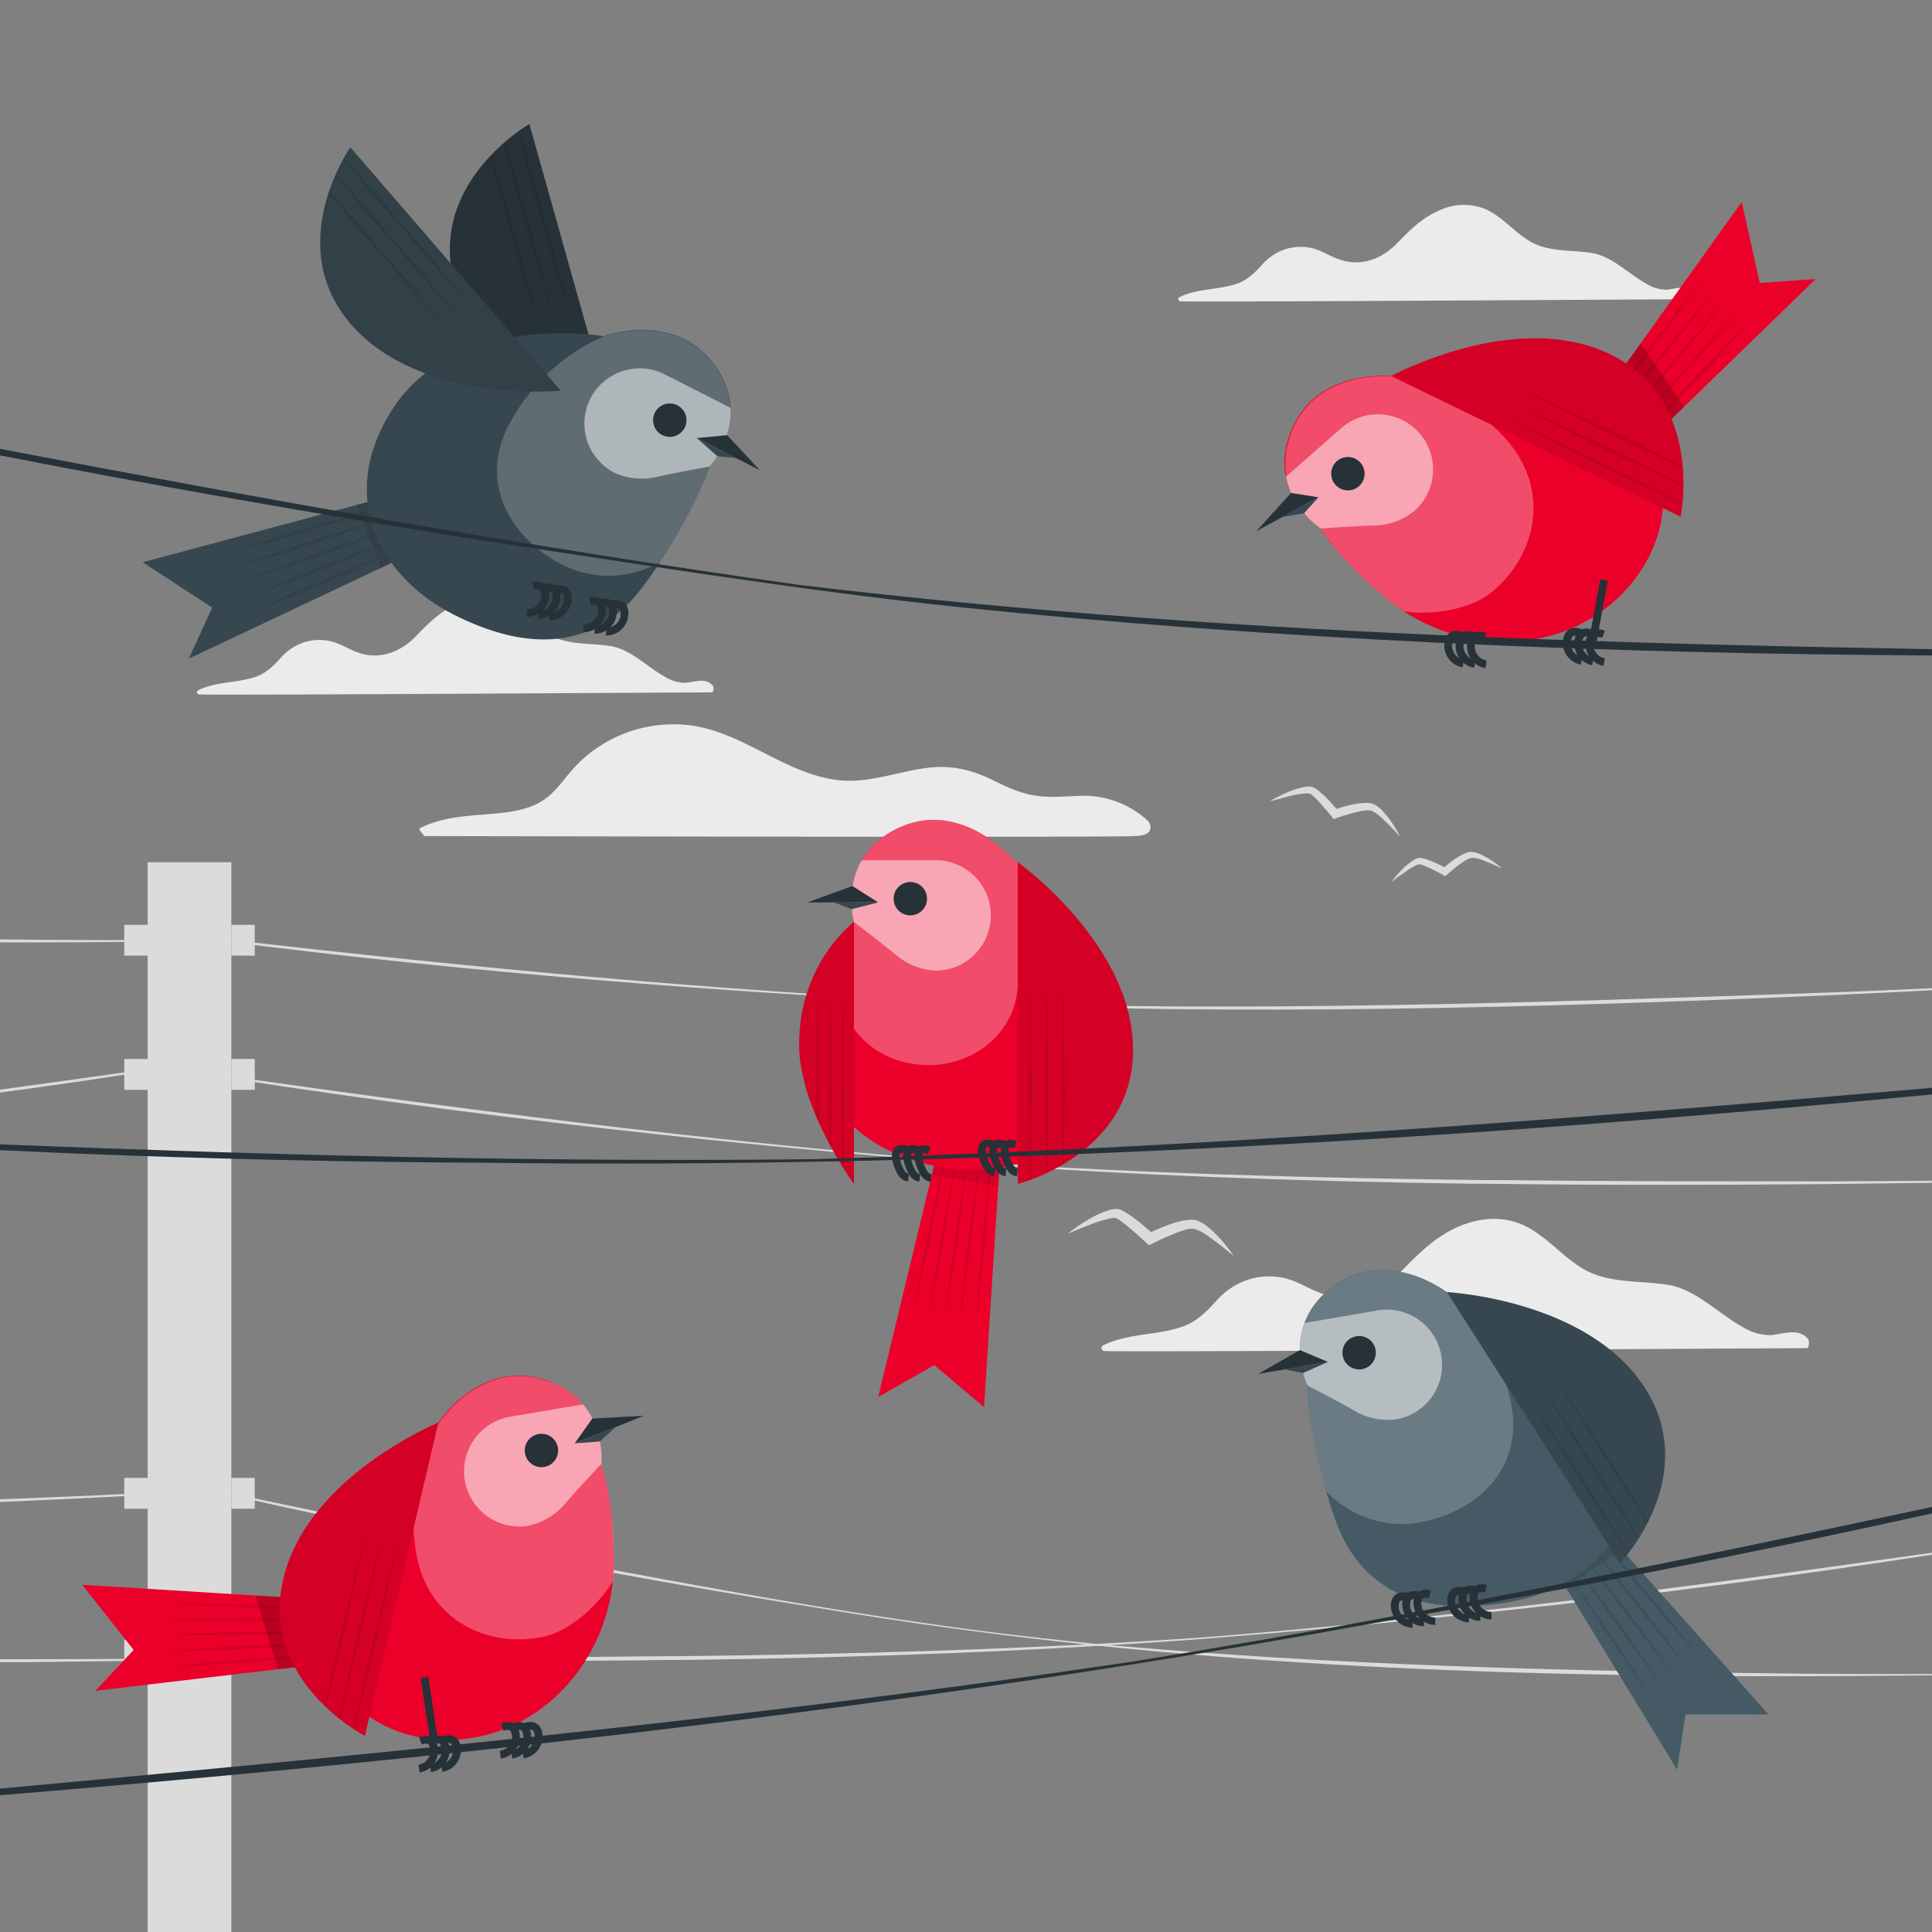 <svg xmlns="http://www.w3.org/2000/svg" viewBox="0 0 500 500"><rect x="0" y="0" width="500" height="500" fill="#808080" stroke="none"/><g id="freepik--background-complete--inject-253"><path d="M500,433.22v.35c-82.65.95-165.53-.62-247.63-11.37l-5.06-.68q-16.65-2.25-33.26-5-18.69-3-37.41-6.27c-1.77-.3-3.55-.61-5.32-.93C134,402.7,96.79,395.32,59.88,387v-.51q45.72,9.76,91.6,18.47,11.6,2.18,23.19,4.3c1.7.32,3.39.63,5.09.93,22.88,4.16,45.81,8.06,68.81,11.17l5,.67q15.61,2,31.28,3.52c60.09,5.48,121.76,7,182.05,7.6q15.84.11,31.7.09Z" style="fill:#dbdbdb"></path><path d="M43.12,243.31v.35q-21.55.26-43.12.23v-.79c3.35.05,6.7.08,10.05.12q15.86.1,31.7.09Z" style="fill:#dbdbdb"></path><path d="M500,255.75v.54q-14.43.73-28.86,1.38c-74.41,3.21-148.94,5.14-223.38,2.06-62.63-3.08-125.55-8.06-187.88-15.88v-.58c62.5,7.17,125.13,13.09,187.9,16.07,74.44,2.68,148.92.19,223.33-2.4C480.7,256.62,490.35,256.19,500,255.75Z" style="fill:#dbdbdb"></path><path d="M500,401.84v.52c-36.88,5.69-74,10.49-111.11,14.5-3.35.37-6.69.72-10,1.07q-34.56,3.61-69.09,6.33c-43.28,3.17-86.63,4.7-130,5.3l-3.12,0c-29.39.39-58.8.35-88.19.12-9.48-.14-19-.22-28.57-.35v-.52q14.28.11,28.57.15c27.61,0,55.25,0,82.87-.33l3.35,0c45.05-.49,90.09-1.72,135.06-4.76,24.92-1.93,49.84-4.36,74.73-7.14l11.41-1.29C430.65,411.41,465.38,406.74,500,401.84Z" style="fill:#dbdbdb"></path><path d="M38.21,276.67v.52q-19.07,3-38.21,5.57V282Q19.13,279.39,38.21,276.67Z" style="fill:#dbdbdb"></path><path d="M59.88,278.62v.52q55.32,8.53,111.11,14.5c3.34.37,6.69.72,10,1.07q34.57,3.62,69.09,6.33c43.29,3.17,86.64,4.7,130,5.3l3.11,0c29.4.39,58.81.35,88.2.12,9.48-.14,19-.22,28.57-.35v-.52q-14.28.11-28.57.15c-27.62,0-55.26,0-82.88-.33l-3.34,0c-45-.49-90.1-1.72-135.07-4.76-24.91-1.93-49.83-4.36-74.72-7.14q-5.71-.63-11.41-1.29C129.22,288.19,94.5,283.52,59.88,278.62Z" style="fill:#dbdbdb"></path><path d="M32.16,386.66v.54q-14.43.74-28.86,1.38l-3.3.14V388l3.27-.11C12.87,387.53,22.52,387.1,32.16,386.66Z" style="fill:#dbdbdb"></path><path d="M35.19,429.3v.52c-9.54.13-19.1.21-28.58.35l-6.61,0v-.77H6.61Q20.91,429.41,35.19,429.3Z" style="fill:#dbdbdb"></path><rect x="38.21" y="223.15" width="21.66" height="276.85" style="fill:#dbdbdb"></rect><rect x="59.88" y="239.34" width="6.05" height="7.98" style="fill:#dbdbdb"></rect><rect x="59.88" y="382.48" width="6.05" height="7.98" style="fill:#dbdbdb"></rect><rect x="59.88" y="424.35" width="6.05" height="7.98" style="fill:#dbdbdb"></rect><rect x="32.16" y="239.34" width="6.05" height="7.98" style="fill:#dbdbdb"></rect><rect x="32.16" y="382.48" width="6.05" height="7.98" style="fill:#dbdbdb"></rect><rect x="59.88" y="274.06" width="6.05" height="7.98" style="fill:#dbdbdb"></rect><rect x="32.16" y="274.06" width="6.05" height="7.98" style="fill:#dbdbdb"></rect><rect x="32.16" y="424.35" width="6.05" height="7.98" style="fill:#dbdbdb"></rect><path d="M467.58,348.91c-9.62,0-171.55,1.06-181.73.74-.73,0-1.12-1.1-.39-1.46,6.41-3.17,13.69-2.54,20.35-4.78,3.93-1.32,6.34-3.89,9.06-6.83a18.82,18.82,0,0,1,8.43-5.5,17.83,17.83,0,0,1,9.17-.29c3.28.78,6.14,2.67,9.27,3.85,7.78,2.94,15.34.15,20.89-5.61,4.59-4.74,9.09-9.22,15.32-11.78,5.21-2.14,11-2.58,16.22-.22,5.94,2.69,10,8.1,15.59,11.36,6.62,3.86,14.52,2.95,21.83,4.11s12.91,7.32,19.32,10.87a13.73,13.73,0,0,0,7,2.16c1.43,0,2.84-.42,4.26-.6,2.2-.27,4.29-.21,5.78,1.63C468.29,347,468.22,348.91,467.58,348.91Z" style="fill:#ebebeb"></path><path d="M438.19,77.44c-7,0-125.25.78-132.68.54-.53,0-.82-.8-.29-1.06,4.69-2.32,10-1.85,14.87-3.49,2.86-1,4.62-2.84,6.61-5a13.66,13.66,0,0,1,6.15-4,13.12,13.12,0,0,1,6.7-.21c2.4.58,4.48,2,6.77,2.82,5.68,2.14,11.2.1,15.25-4.1,3.35-3.46,6.63-6.73,11.18-8.6a14.82,14.82,0,0,1,11.84-.16c4.34,2,7.31,5.91,11.39,8.29,4.83,2.82,10.6,2.15,15.93,3s9.43,5.34,14.11,7.92a9.9,9.9,0,0,0,5.1,1.58c1,0,2.07-.31,3.1-.43,1.61-.2,3.14-.16,4.23,1.19C438.71,76.05,438.65,77.44,438.19,77.44Z" style="fill:#ebebeb"></path><path d="M184.23,179.19c-7,0-125.25.77-132.68.54-.53,0-.82-.8-.29-1.07,4.69-2.32,10-1.85,14.87-3.49,2.86-1,4.62-2.84,6.61-5a13.64,13.64,0,0,1,6.15-4,13,13,0,0,1,6.7-.21c2.39.57,4.48,1.94,6.77,2.81,5.67,2.14,11.19.11,15.25-4.1,3.34-3.46,6.63-6.73,11.18-8.6a14.86,14.86,0,0,1,11.84-.16c4.34,2,7.31,5.92,11.39,8.29,4.83,2.83,10.6,2.16,15.93,3s9.43,5.34,14.11,7.93a10.09,10.09,0,0,0,5.1,1.58c1,0,2.07-.31,3.1-.44,1.61-.2,3.14-.15,4.22,1.19C184.75,177.8,184.69,179.19,184.23,179.19Z" style="fill:#ebebeb"></path><path d="M293.4,216.37c-.13.4-186.34,0-184,0,1.08,0-1.62-1.6-.57-2.12,6.06-3,12.69-3.09,19.29-3.7,3.85-.35,7.81-.91,11.27-2.73s5.7-5,8.19-8a35,35,0,0,1,31.8-12c13.24,2.07,23.67,12.16,36.93,14,8,1.12,15.51-2,23.29-3.05,6.41-.89,11.75.36,17.49,3.2,4.2,2.08,8.08,3.83,12.83,4.16,3.64.26,7.3-.16,11-.2A24.53,24.53,0,0,1,297,212.37C297.61,212.89,299.48,216.37,293.4,216.37Z" style="fill:#ebebeb"></path><path d="M328.64,207.36a36.77,36.77,0,0,1,4.47-2.27,19.13,19.13,0,0,1,4.95-1.49,4.28,4.28,0,0,1,1.57.07,1.81,1.81,0,0,1,.49.2l.33.2c.21.13.38.27.56.4A23.74,23.74,0,0,1,343,206.2c1.22,1.2,2.31,2.46,3.4,3.75l-1.27-.35a38.64,38.64,0,0,1,5.05-1.42,20.93,20.93,0,0,1,2.67-.36,8.56,8.56,0,0,1,1.43,0,4.53,4.53,0,0,1,.78.13,6.54,6.54,0,0,1,.79.32,8.81,8.81,0,0,1,2.15,1.81,22.64,22.64,0,0,1,1.65,2,31.79,31.79,0,0,1,2.69,4.42c-1.19-1.25-2.34-2.51-3.55-3.68-.6-.59-1.2-1.17-1.84-1.69a8.46,8.46,0,0,0-1.9-1.28,4.69,4.69,0,0,0-2-.07,19.22,19.22,0,0,0-2.37.49c-1.59.39-3.21.9-4.76,1.43l-.77.27-.5-.63c-1-1.26-2.1-2.5-3.18-3.69a22,22,0,0,0-1.66-1.68c-.14-.12-.28-.25-.42-.35l-.19-.14s0,0-.08-.05a2.41,2.41,0,0,0-.89-.11,24.57,24.57,0,0,0-4.71.77C331.86,206.51,330.26,207,328.64,207.36Z" style="fill:#dbdbdb"></path><path d="M360,228.33a31.46,31.46,0,0,1,2.72-3.16,15.92,15.92,0,0,1,3.33-2.7,3.77,3.77,0,0,1,1.23-.44,2.15,2.15,0,0,1,.44,0,2.24,2.24,0,0,1,.31.05c.21,0,.38.09.57.13a20.39,20.39,0,0,1,2,.72c1.31.53,2.54,1.16,3.79,1.8l-1.09.13a32.92,32.92,0,0,1,3.43-2.68,19.19,19.19,0,0,1,1.94-1.11,6.83,6.83,0,0,1,1.1-.45,4,4,0,0,1,.64-.14,5.55,5.55,0,0,1,.71,0,8,8,0,0,1,2.22.71c.67.32,1.29.68,1.91,1a27.94,27.94,0,0,1,3.45,2.55c-1.3-.58-2.58-1.19-3.88-1.7a19,19,0,0,0-1.94-.72A7.2,7.2,0,0,0,381,222a3.88,3.88,0,0,0-1.58.59,16.66,16.66,0,0,0-1.67,1.11c-1.09.81-2.17,1.71-3.2,2.6l-.51.45-.58-.32c-1.17-.65-2.4-1.26-3.6-1.84a17.43,17.43,0,0,0-1.81-.76,4.28,4.28,0,0,0-.43-.14l-.19,0s0,0-.08,0a2.33,2.33,0,0,0-.72.19,21,21,0,0,0-3.37,2.08C362.16,226.66,361.08,227.5,360,228.33Z" style="fill:#dbdbdb"></path><path d="M111.3,109.3a29.88,29.88,0,0,1,2.37-3.43,16.08,16.08,0,0,1,3-3,3.75,3.75,0,0,1,1.17-.57,2.81,2.81,0,0,1,.44-.05l.32,0c.2,0,.38,0,.57.07.74.13,1.42.31,2.11.5,1.36.39,2.65.88,4,1.39l-1.07.24a33.19,33.19,0,0,1,3.13-3,17.3,17.3,0,0,1,1.8-1.31,8,8,0,0,1,1-.56,5.64,5.64,0,0,1,.62-.21,5.35,5.35,0,0,1,.7-.08,7.63,7.63,0,0,1,2.29.47,18.88,18.88,0,0,1,2,.84,27.4,27.4,0,0,1,3.71,2.16c-1.36-.44-2.7-.9-4.05-1.28a18.27,18.27,0,0,0-2-.5,6.81,6.81,0,0,0-1.89-.19,3.88,3.88,0,0,0-1.51.74,16.71,16.71,0,0,0-1.54,1.29c-1,.92-2,1.93-2.9,2.93l-.47.5-.61-.26c-1.23-.52-2.51-1-3.77-1.44a18.19,18.19,0,0,0-1.88-.57l-.44-.09-.2,0s0,0-.07,0a2,2,0,0,0-.7.27,19.71,19.71,0,0,0-3.14,2.42C113.31,107.4,112.32,108.36,111.3,109.3Z" style="fill:#dbdbdb"></path><path d="M276.37,319.25a43.41,43.41,0,0,1,5.15-3.53,24,24,0,0,1,5.85-2.64,5.18,5.18,0,0,1,1.95-.16,2.49,2.49,0,0,1,.64.16l.43.19c.28.13.51.27.76.41a27.93,27.93,0,0,1,2.68,1.82c1.7,1.27,3.25,2.65,4.81,4.07l-1.63-.24a48.07,48.07,0,0,1,6-2.56,26.81,26.81,0,0,1,3.23-.88,10.85,10.85,0,0,1,1.76-.22,6.53,6.53,0,0,1,1,0,7.4,7.4,0,0,1,1,.26,11.16,11.16,0,0,1,2.94,1.88,29.78,29.78,0,0,1,2.37,2.25,40.18,40.18,0,0,1,4,5c-1.66-1.34-3.29-2.71-5-3.95-.83-.64-1.68-1.25-2.54-1.79a10.62,10.62,0,0,0-2.55-1.27,5.71,5.71,0,0,0-2.5.24,24.5,24.5,0,0,0-2.84,1c-1.9.75-3.81,1.64-5.64,2.54l-.91.46-.72-.69c-1.45-1.39-3-2.74-4.51-4a29,29,0,0,0-2.32-1.8,6.1,6.1,0,0,0-.58-.36l-.26-.14s0,0-.1-.05a3.18,3.18,0,0,0-1.12,0,30.06,30.06,0,0,0-5.68,1.72C280.19,317.67,278.3,318.48,276.37,319.25Z" style="fill:#dbdbdb"></path></g><g id="freepik--bird-5--inject-253"><polygon points="403.65 408.23 434.03 457.99 436.22 443.66 457.71 443.71 415.77 396.64 403.65 408.23" style="fill:#455a64"></polygon><polygon points="415.77 396.64 419.62 400.95 405.37 411 403.64 408.24 415.77 396.64" style="opacity:0.1"></polygon><g style="opacity:0.1"><path d="M405.38,406.58Q416.8,422.3,427,438.87q-11.41-15.72-21.58-32.29Z"></path><path d="M414.11,398.22q13.54,15,25.94,30.88-13.55-14.94-25.94-30.88Z"></path><path d="M409.67,402.47q12.72,15.45,24.24,31.82-12.72-15.45-24.24-31.82Z"></path><path d="M412,400.29q13.16,15.43,25.14,31.81Q423.94,416.68,412,400.29Z"></path><path d="M407.51,404.54q12.19,15.87,23.19,32.62-12.21-15.86-23.19-32.62Z"></path></g><path d="M338.32,358.53S331,343.27,345,332.91s29.45,1.49,29.45,1.49,38.85,5,46.78,34.68c6.9,25.78-10.1,42-30.85,45.58-20.54,3.55-37.55-1.4-44.64-20.93S338.32,358.53,338.32,358.53Z" style="fill:#455a64"></path><path d="M343.2,385.9a27.07,27.07,0,0,0,22.42,8.37c14.56-1.83,29.35-12.83,25.32-31.71a50.94,50.94,0,0,0-16.45-28.15h0l0,0s-.05,0-.08-.05l-.14-.1a1.62,1.62,0,0,1-.19-.13l-.23-.16c-3.11-2.12-16.45-10.1-28.78-1a23.6,23.6,0,0,0-4.12,3.83c-.37.44-.71.88-1,1.33a20.84,20.84,0,0,0-1.25,2c-.24.45-.46.91-.66,1.36a21.2,21.2,0,0,0-.93,2.71q-.18.66-.3,1.32c0,.21-.08.44-.11.66a22.83,22.83,0,0,0,.31,8.11,23.34,23.34,0,0,0,.91,3.13v0l.21.54c.1.26.18.43.22.52l0,.05,0,0v0h0A119.37,119.37,0,0,0,343.2,385.9Z" style="fill:#fff;opacity:0.2"></path><path d="M373,350.8a14.29,14.29,0,0,1-11.66,16.52,17.09,17.09,0,0,1-11-2.33c-3.09-1.82-12-6.46-12-6.46s-3.79-7.86-.73-16.13l18.86-3.26A14.3,14.3,0,0,1,373,350.8Z" style="fill:#fff;opacity:0.5"></path><path d="M356,349.35a4.32,4.32,0,1,1-5-3.52A4.31,4.31,0,0,1,356,349.35Z" style="fill:#263238"></path><polygon points="343.68 352.46 336.4 349.41 325.58 355.59 343.68 352.46" style="fill:#263238"></polygon><polygon points="343.68 352.46 332.47 354.39 337.2 355.35 343.68 352.46" style="fill:#37474f"></polygon><path d="M374.48,334.4l44.83,70.15s21.14-22.3,6.43-45.31S374.48,334.4,374.48,334.4Z" style="fill:#37474f"></path><path d="M421.55,401.83a2,2,0,0,1-.17.23c-9.26-13.83-18.82-28.86-27.23-42.86C403.3,372.7,412.9,387.65,421.55,401.83Z" style="opacity:0.1"></path><path d="M424.2,398l-.2.32c-8.95-13.43-18.13-27.9-26.26-41.41C406.56,369.91,415.8,384.26,424.2,398Z" style="opacity:0.1"></path><path d="M426.59,393.72l-.22.45c-8.56-12.9-17.27-26.68-25-39.57C409.73,367,418.52,380.6,426.59,393.72Z" style="opacity:0.1"></path><path d="M380.18,419.83a5.68,5.68,0,0,1-4.89-2.88c-.7-1.2-1.19-3.56-.11-5.05.53-.74,1.62-1.52,3.8-1.07l-.41,2c-.62-.13-1.43-.19-1.77.28a3.25,3.25,0,0,0,.22,2.87,3.68,3.68,0,0,0,3.16,1.89h0v2Z" style="fill:#263238"></path><path d="M383.11,419.48a5.71,5.71,0,0,1-4.9-2.89c-.69-1.2-1.18-3.56-.11-5,.53-.73,1.63-1.52,3.8-1.06l-.4,1.95c-.63-.12-1.44-.18-1.78.29a3.25,3.25,0,0,0,.23,2.87,3.68,3.68,0,0,0,3.15,1.89h0v2Z" style="fill:#263238"></path><path d="M386,419.13a5.71,5.71,0,0,1-4.89-2.89c-.69-1.2-1.19-3.56-.11-5.05.53-.74,1.62-1.52,3.8-1.07l-.41,2c-.62-.13-1.43-.19-1.77.28a3.3,3.3,0,0,0,.22,2.88,3.71,3.71,0,0,0,3.16,1.89h0v2Z" style="fill:#263238"></path><path d="M365.59,421.24a5.71,5.71,0,0,1-4.89-2.89c-.69-1.2-1.19-3.56-.11-5.05.53-.73,1.62-1.52,3.8-1.07l-.41,2c-.62-.13-1.43-.18-1.77.28a3.3,3.3,0,0,0,.22,2.88,3.71,3.71,0,0,0,3.16,1.89h0v2Z" style="fill:#263238"></path><path d="M368.52,420.89a5.7,5.7,0,0,1-4.89-2.89c-.7-1.2-1.19-3.56-.11-5.05.53-.74,1.62-1.52,3.8-1.07l-.41,2c-.62-.13-1.44-.19-1.77.28a3.27,3.27,0,0,0,.22,2.88,3.71,3.71,0,0,0,3.16,1.89h0v2Z" style="fill:#263238"></path><path d="M371.45,420.53a5.7,5.7,0,0,1-4.9-2.89c-.69-1.19-1.18-3.55-.11-5,.53-.74,1.63-1.53,3.8-1.07l-.4,2c-.62-.13-1.44-.19-1.78.28a3.25,3.25,0,0,0,.23,2.87,3.67,3.67,0,0,0,3.16,1.89h0v2Z" style="fill:#263238"></path></g><g id="freepik--bird-4--inject-253"><polygon points="82.58 430.73 24.68 437.58 34.59 427 21.28 410.14 84.2 414.04 82.58 430.73" style="fill:#EB0029"></polygon><polygon points="84.2 414.03 66.14 412.91 71.88 432 82.57 430.73 84.2 414.03" style="opacity:0.2"></polygon><g style="opacity:0.1"><path d="M82.81,428.34q-19.31,2.25-38.73,3,19.29-2.24,38.73-3Z"></path><path d="M84,416.31q-20.18.1-40.31-1.31,20.17-.11,40.31,1.31Z"></path><path d="M83.38,422.43q-20,1.05-40,.6,20-1.06,40-.6Z"></path><path d="M83.69,419.3q-20.26.69-40.55-.13,20.27-.69,40.55.13Z"></path><path d="M83.09,425.41q-19.94,1.71-40,1.92,19.93-1.72,40-1.92Z"></path></g><path d="M155.56,378.92s1.88-16.84-14.84-21.94-27.28,11.19-27.28,11.19-35,17.66-32.6,48.25c2,26.6,23.74,37.58,44.24,32.75,19.92-4.7,33.75-24,33.79-44.78C158.91,387.36,155.56,378.92,155.56,378.92Z" style="fill:#EB0029"></path><path d="M140.67,423.57c6.91-1.51,14.26-8.19,18-14.44h0c.16-1.57.24-3.14.25-4.72a100.09,100.09,0,0,0-1.47-18.18.68.68,0,0,0,0-.14c-.78-3.69-1.49-6.1-1.73-6.89a1.42,1.42,0,0,1,0-.16l0-.09h0v0h0a0,0,0,0,1,0,0v0a0,0,0,0,1,0-.05c0-.1,0-.28,0-.56s0-.36,0-.58v0c0-.11,0-.2,0-.32a23,23,0,0,0-.18-2.94c0-.27-.08-.56-.13-.86a22.91,22.91,0,0,0-.66-2.91l-.29-.91c-.11-.33-.24-.67-.37-1l0-.05c-.12-.3-.24-.58-.37-.88s-.36-.75-.56-1.13c-.06-.1-.11-.2-.16-.3s-.11-.21-.16-.3l-.05-.07c-.21-.36-.44-.72-.68-1.08l-.07-.09c-.12-.18-.25-.37-.39-.55-.35-.47-.73-.94-1.13-1.39-.05-.07-.13-.14-.18-.21l-.38-.37c-.1-.11-.21-.21-.32-.32s-.24-.25-.38-.37a1.3,1.3,0,0,0-.18-.15,0,0,0,0,0,0,0c-.22-.21-.46-.4-.7-.59a8.94,8.94,0,0,0-.76-.58l-.19-.15a14.66,14.66,0,0,0-1.24-.81l-.17-.1-.49-.28-.67-.36-.61-.3c-.3-.14-.6-.28-.91-.4l-.8-.33-.82-.3-.13,0c-.24-.09-.48-.16-.73-.24a22.11,22.11,0,0,0-5.89-1h0c-.54,0-1,0-1.57,0h0a19.24,19.24,0,0,0-3,.37c-.48.1-.95.22-1.42.33l-.69.21c-.44.14-.89.29-1.33.45l-.65.26a28.48,28.48,0,0,0-9.22,6.36c-.37.36-.71.72-1,1.06a6.57,6.57,0,0,0-.44.5c-.1.1-.19.21-.28.31l-.33.4-.31.37c-.27.34-.48.62-.66.86l-.16.23-.13.19-.11.14s0,.07-.05.08l0,0h0a51,51,0,0,0-6.16,32C109.74,419.34,126.32,426.67,140.67,423.57Z" style="fill:#fff;opacity:0.3"></path><path d="M120.3,383.14a14.3,14.3,0,0,0,16.49,11.71,17.16,17.16,0,0,0,9.57-5.84c2.31-2.74,9.2-10.09,9.2-10.09s1-8.68-4.67-15.46L132,366.65A14.32,14.32,0,0,0,120.3,383.14Z" style="fill:#fff;opacity:0.5"></path><path d="M135.87,376.12a4.32,4.32,0,1,0,3.54-5A4.32,4.32,0,0,0,135.87,376.12Z" style="fill:#263238"></path><polygon points="148.72 373.55 153.28 367.13 166.66 366.39 148.72 373.55" style="fill:#263238"></polygon><polygon points="148.72 373.55 159.38 369.29 155.22 373.05 148.72 373.55" style="fill:#37474f"></polygon><path d="M113.44,368.17l-19,81.06s-27.34-14-21.11-40.6S113.44,368.17,113.44,368.17Z" style="fill:#EB0029"></path><path d="M113.44,368.17l-19,81.06s-27.34-14-21.11-40.6S113.44,368.17,113.44,368.17Z" style="opacity:0.1"></path><path d="M91.44,447.41l.24.16c4.14-16.12,8.16-33.47,11.45-49.48C99,413.86,94.89,431.16,91.44,447.41Z" style="opacity:0.1"></path><path d="M87.67,444.67l.29.23c4-15.63,7.83-32.34,11-47.78C95,412.32,91,428.93,87.67,444.67Z" style="opacity:0.1"></path><path d="M84,441.43l.36.35c3.79-15,7.43-30.9,10.47-45.63C91,410.62,87.25,426.38,84,441.43Z" style="opacity:0.1"></path><path d="M135.51,455.07l-.26-2a3.7,3.7,0,0,0,2.9-2.29,3.26,3.26,0,0,0-.15-2.88c-.4-.42-1.19-.26-1.8-.05l-.66-1.89c2.11-.73,3.29-.09,3.91.57,1.26,1.34,1.08,3.74.55,5A5.7,5.7,0,0,1,135.51,455.07Z" style="fill:#263238"></path><path d="M132.56,455.1l-.25-2a3.73,3.73,0,0,0,2.9-2.29,3.29,3.29,0,0,0-.16-2.88c-.39-.42-1.19-.26-1.79-.05L132.6,446c2.1-.73,3.28-.09,3.91.57,1.26,1.34,1.07,3.74.54,5A5.68,5.68,0,0,1,132.56,455.1Z" style="fill:#263238"></path><path d="M129.61,455.13l-.25-2a3.71,3.71,0,0,0,2.9-2.29,3.29,3.29,0,0,0-.16-2.88c-.39-.42-1.19-.26-1.79-.05l-.66-1.89c2.1-.73,3.29-.09,3.91.57,1.26,1.34,1.08,3.74.54,5A5.69,5.69,0,0,1,129.61,455.13Z" style="fill:#263238"></path><path d="M114.48,458.55l-.29-2a3.67,3.67,0,0,0,2.86-2.34,3.28,3.28,0,0,0-.21-2.88c-.4-.41-1.2-.23-1.79,0l-.7-1.88c2.09-.77,3.28-.16,3.92.5,1.29,1.31,1.15,3.71.64,5A5.71,5.71,0,0,1,114.48,458.55Z" style="fill:#263238"></path><path d="M111.54,458.63l-.29-2a3.69,3.69,0,0,0,2.85-2.35,3.25,3.25,0,0,0-.2-2.87c-.41-.41-1.2-.23-1.8,0l-.69-1.87c2.08-.78,3.28-.16,3.92.49,1.28,1.31,1.14,3.72.63,5A5.67,5.67,0,0,1,111.54,458.63Z" style="fill:#263238"></path><path d="M108.59,458.72l-.29-2a3.69,3.69,0,0,0,2.86-2.34,3.28,3.28,0,0,0-.21-2.88c-.4-.41-1.2-.23-1.8,0l-.69-1.88c2.09-.77,3.28-.16,3.92.5,1.28,1.31,1.15,3.71.64,5A5.71,5.71,0,0,1,108.59,458.72Z" style="fill:#263238"></path><rect x="110.13" y="434.08" width="2" height="17.13" transform="translate(-65.51 21.83) rotate(-8.68)" style="fill:#263238"></rect></g><g id="freepik--bird-3--inject-253"><polygon points="241.95 300.75 227.28 361.55 241.8 353.29 254.66 364.15 258.72 301.24 241.95 300.75" style="fill:#EB0029"></polygon><polygon points="258.72 301.24 258.35 307.01 241.19 303.92 241.95 300.75 258.72 301.24" style="opacity:0.1"></polygon><g style="opacity:0.1"><path d="M244.35,300.82q-3.18,19.15-7.84,38,3.18-19.17,7.84-38Z"></path><path d="M256.43,301.17q-1.14,20.13-3.78,40.15,1.14-20.15,3.78-40.15Z"></path><path d="M250.29,301q-2.07,19.89-5.63,39.6,2.06-19.9,5.63-39.6Z"></path><path d="M253.44,301.08q-1.75,20.21-5,40.24,1.74-20.2,5-40.24Z"></path><path d="M247.29,300.9q-2.72,19.83-6.94,39.42,2.73-19.83,6.94-39.42Z"></path></g><path d="M221,238.62s-4.66-16.3,11-24.11S260.7,221,260.7,221s30.09,22.12,30.09,46.9c0,20.61-19.18,34.91-38.8,34.91-15.07,0-36.85-7.77-40.51-28.22S221,238.62,221,238.62Z" style="fill:#EB0029"></path><path d="M263.41,223.15V254c0,12.79-10.9,21.65-23.06,21.65-12.31,0-23-8.45-23-21.41A36.29,36.29,0,0,1,221,238.64v0l0-.08c-.31-1.21-4-16.52,11-24C247.56,206.7,260.7,221,260.7,221s1,.75,2.7,2.13A0,0,0,0,1,263.41,223.15Z" style="fill:#fff;opacity:0.3"></path><path d="M221,238.62V306.4s-14.19-19.29-14.19-36C206.77,249.09,221,238.62,221,238.62Z" style="fill:#EB0029"></path><path d="M221,238.62V306.4s-14.19-19.29-14.19-36C206.77,249.09,221,238.62,221,238.62Z" style="opacity:0.1"></path><path d="M212,290.7c-.24-.53-.48-1.07-.71-1.62,0-10.88.08-21.85.36-32.22C211.89,267.75,212,279.29,212,290.7Z" style="opacity:0.1"></path><path d="M215.18,297.14l-.64-1.18c-.12-13.1,0-26.54.32-39.1C215.22,269.8,215.32,283.67,215.18,297.14Z" style="opacity:0.1"></path><path d="M218.37,302.54c-.16-.24-.32-.5-.48-.77-.23-14.91-.15-30.49.24-44.91C218.52,271.53,218.61,287.4,218.37,302.54Z" style="opacity:0.1"></path><path d="M256.43,236.9a14.3,14.3,0,0,1-14.3,14.3A17.1,17.1,0,0,1,231.72,247C229,244.71,221,238.62,221,238.62s-2.4-8.39,2-16h19.14A14.3,14.3,0,0,1,256.43,236.9Z" style="fill:#fff;opacity:0.5"></path><circle cx="235.59" cy="232.58" r="4.32" style="fill:#263238"></circle><polygon points="227.28 233.55 220.62 229.31 208.9 233.55 227.28 233.55" style="fill:#263238"></polygon><polygon points="227.28 233.55 215.9 233.55 220.4 235.29 227.28 233.55" style="fill:#37474f"></polygon><path d="M263.41,223.15V306.4s29.82-7.41,29.82-34.71S263.41,223.15,263.41,223.15Z" style="fill:#EB0029"></path><path d="M263.41,223.15V306.4s29.82-7.41,29.82-34.71S263.41,223.15,263.41,223.15Z" style="opacity:0.1"></path><path d="M266.76,305.32l-.27.1c-.35-16.64-.31-34.45.14-50.78C267.07,270.94,267.11,288.71,266.76,305.32Z" style="opacity:0.1"></path><path d="M271.06,303.51l-.34.16c-.31-16.13-.25-33.27.17-49C271.32,270.35,271.38,287.42,271.06,303.51Z" style="opacity:0.1"></path><path d="M275.38,301.2l-.43.26c-.27-15.48-.19-31.78.21-46.82C275.56,269.6,275.64,285.8,275.38,301.2Z" style="opacity:0.1"></path><path d="M235,305.76c-2-.26-2.77-1.82-3.47-3.53-.25-.6-1.41-3.69,0-5.19.75-.79,1.91-.92,3.46-.37l-.67,1.89c-.87-.31-1.26-.23-1.34-.14-.29.3-.19,1.67.38,3.06.76,1.86,1.18,2.21,1.88,2.3Z" style="fill:#263238"></path><path d="M237.92,305.81c-2-.26-2.78-1.82-3.48-3.53-.25-.6-1.41-3.69,0-5.2.75-.79,1.91-.91,3.46-.36l-.67,1.89c-.87-.31-1.26-.23-1.35-.15-.28.31-.18,1.68.38,3.06.77,1.87,1.19,2.21,1.89,2.31Z" style="fill:#263238"></path><path d="M240.86,305.85c-2-.26-2.77-1.81-3.47-3.52-.25-.61-1.41-3.7,0-5.2.76-.79,1.92-.91,3.46-.36l-.66,1.88c-.88-.31-1.27-.23-1.35-.14-.29.3-.19,1.68.38,3.06.77,1.87,1.18,2.21,1.89,2.3Z" style="fill:#263238"></path><path d="M257.29,304.35c-2-.27-2.78-1.82-3.48-3.53-.25-.6-1.41-3.69,0-5.2.76-.79,1.92-.91,3.46-.36l-.67,1.88c-.87-.31-1.26-.22-1.34-.14-.29.31-.19,1.68.38,3.06.77,1.87,1.18,2.21,1.89,2.3Z" style="fill:#263238"></path><path d="M260.23,304.39c-2-.26-2.77-1.82-3.47-3.52-.25-.61-1.41-3.7,0-5.2.75-.79,1.92-.91,3.46-.36l-.67,1.88c-.87-.31-1.26-.23-1.34-.14-.29.3-.19,1.67.38,3.06.76,1.87,1.18,2.21,1.89,2.3Z" style="fill:#263238"></path><path d="M263.18,304.44c-2-.26-2.77-1.82-3.47-3.53-.25-.6-1.42-3.69,0-5.19.75-.79,1.91-.92,3.46-.37l-.67,1.89c-.88-.31-1.26-.23-1.34-.14-.29.3-.19,1.67.37,3,.77,1.87,1.19,2.21,1.89,2.31Z" style="fill:#263238"></path></g><g id="freepik--bird-2--inject-253"><polygon points="428.07 112.83 469.9 72.21 455.43 73.24 450.75 52.27 414.09 103.56 428.07 112.83" style="fill:#EB0029"></polygon><polygon points="414.09 103.56 424.6 88.83 435.8 105.32 428.07 112.83 414.09 103.56" style="opacity:0.2"></polygon><g style="opacity:0.1"><path d="M426.07,111.5q12.81-14.59,26.74-28.17Q440,97.93,426.07,111.5Z"></path><path d="M416,104.82q11.58-16.5,24.4-32.1-11.59,16.5-24.4,32.1Z"></path><path d="M421.12,108.22q12.25-15.81,25.68-30.66-12.26,15.81-25.68,30.66Z"></path><path d="M418.49,106.48Q430.64,90.24,444,74.94q-12.15,16.23-25.48,31.54Z"></path><path d="M423.62,109.87q12.78-15.41,26.7-29.81-12.78,15.41-26.7,29.81Z"></path></g><path d="M341.83,136.79s-14.25-9.17-7.67-25.36,25.89-14.11,25.89-14.11,35.76-16,58,5.13c19.35,18.38,14.18,42.13-2.49,55-16.21,12.5-39.91,11.05-56.06-2C346.27,144.71,341.83,136.79,341.83,136.79Z" style="fill:#EB0029"></path><path d="M385.87,153.39c-5.53,4.42-15.35,5.9-22.53,4.83h0c-1.31-.87-2.59-1.79-3.82-2.79a100.69,100.69,0,0,1-13.18-12.6.41.41,0,0,1-.09-.1c-2.38-2.94-3.8-5-4.27-5.7l-.08-.13-.06-.08h0v0h0s0,0,0,0l-.46-.33-.45-.35s0,0,0,0l-.26-.19a22.21,22.21,0,0,1-2.16-2l-.59-.64a23.75,23.75,0,0,1-1.84-2.35c-.17-.25-.35-.52-.52-.8s-.37-.61-.55-.92c0,0,0,0,0,0-.15-.27-.29-.55-.44-.84s-.36-.75-.53-1.15c0-.1-.09-.2-.13-.31l-.13-.31a.32.32,0,0,0,0-.09c-.14-.39-.27-.79-.4-1.2l0-.11q-.09-.31-.18-.66c-.14-.56-.27-1.15-.36-1.75a1.41,1.41,0,0,1,0-.27c0-.17,0-.35-.05-.52s0-.3-.05-.45,0-.35-.05-.53a1.92,1.92,0,0,1,0-.24s0,0,0,0c0-.3,0-.61,0-.91s0-.63,0-1a2.09,2.09,0,0,1,0-.25,12.2,12.2,0,0,1,.15-1.47,1.5,1.5,0,0,0,0-.2c0-.19.07-.37.1-.56s.09-.5.14-.74l.15-.66c.08-.32.17-.64.27-1s.16-.54.25-.82.19-.54.29-.83a.93.93,0,0,1,0-.13l.27-.71a22.08,22.08,0,0,1,3-5.19h0c.33-.43.66-.83,1-1.21h0a18.57,18.57,0,0,1,2.18-2.09c.38-.32.77-.6,1.15-.89l.6-.41c.38-.26.78-.51,1.19-.75l.61-.34a28.56,28.56,0,0,1,10.74-3.14c.52-.06,1-.09,1.47-.12l.66,0h1.43l1.08,0a1.37,1.37,0,0,0,.28,0l.23,0h.31a51,51,0,0,1,28.74,15.42C402.1,126.73,397.33,144.21,385.87,153.39Z" style="fill:#fff;opacity:0.3"></path><path d="M367.34,112.09A14.3,14.3,0,0,1,366,132.27,17.13,17.13,0,0,1,355.47,136c-3.59.06-13.64.78-13.64.78s-7.34-4.72-9.05-13.38l14.38-12.63A14.3,14.3,0,0,1,367.34,112.09Z" style="fill:#fff;opacity:0.5"></path><path d="M352.08,119.74a4.32,4.32,0,1,1-6.1-.39A4.32,4.32,0,0,1,352.08,119.74Z" style="fill:#263238"></path><polygon points="341.23 128.7 334.12 127.58 325.1 137.5 341.23 128.7" style="fill:#263238"></polygon><polygon points="341.23 128.7 331.87 133.8 337.49 132.82 341.23 128.7" style="fill:#37474f"></polygon><path d="M360.05,97.32l74.88,36.39s6.37-30.06-18.19-42S360.05,97.32,360.05,97.32Z" style="fill:#EB0029"></path><path d="M360.05,97.32l74.88,36.39s6.37-30.06-18.19-42S360.05,97.32,360.05,97.32Z" style="opacity:0.1"></path><path d="M435.42,130.23a2.66,2.66,0,0,1,0,.28c-15.12-7-31.12-14.78-45.61-22.32C404.63,114.92,420.63,122.65,435.42,130.23Z" style="opacity:0.1"></path><path d="M435.67,125.57v.37c-14.65-6.77-30-14.31-44-21.58C406,110.84,421.34,118.25,435.67,125.57Z" style="opacity:0.1"></path><path d="M435.48,120.67c0,.18,0,.34,0,.5-14-6.52-28.67-13.72-42-20.65C407.14,106.7,421.74,113.71,435.48,120.67Z" style="opacity:0.1"></path><path d="M378.54,172.7a5.69,5.69,0,0,1-4.4-3.62c-.5-1.29-.62-3.7.68-5,.64-.65,1.84-1.25,3.92-.46l-.71,1.87c-.59-.23-1.39-.41-1.8,0a3.28,3.28,0,0,0-.23,2.87,3.72,3.72,0,0,0,2.84,2.37Z" style="fill:#263238"></path><path d="M381.48,172.81a5.7,5.7,0,0,1-4.4-3.62c-.5-1.29-.62-3.7.68-5,.64-.65,1.84-1.25,3.92-.46L381,165.6c-.59-.23-1.39-.41-1.79,0a3.25,3.25,0,0,0-.23,2.87,3.68,3.68,0,0,0,2.84,2.36Z" style="fill:#263238"></path><path d="M384.43,172.92a5.69,5.69,0,0,1-4.4-3.62c-.5-1.29-.62-3.7.68-5,.64-.65,1.84-1.25,3.92-.47l-.71,1.87c-.59-.22-1.39-.4-1.8,0a3.28,3.28,0,0,0-.23,2.87,3.7,3.7,0,0,0,2.84,2.36Z" style="fill:#263238"></path><path d="M409.13,172a5.71,5.71,0,0,1-4.33-3.7c-.48-1.31-.55-3.72.77-5,.65-.64,1.87-1.22,3.93-.39l-.74,1.85c-.59-.23-1.38-.43-1.8,0a3.27,3.27,0,0,0-.28,2.87,3.68,3.68,0,0,0,2.79,2.42Z" style="fill:#263238"></path><path d="M412.07,172.16a5.69,5.69,0,0,1-4.33-3.7c-.47-1.3-.55-3.71.77-5,.66-.63,1.87-1.21,3.93-.39l-.74,1.86c-.59-.24-1.38-.44-1.8,0a3.27,3.27,0,0,0-.28,2.87,3.68,3.68,0,0,0,2.79,2.41Z" style="fill:#263238"></path><path d="M415,172.33a5.72,5.72,0,0,1-4.34-3.71c-.47-1.3-.54-3.71.78-5,.65-.63,1.86-1.21,3.93-.38l-.75,1.85c-.59-.23-1.38-.43-1.79,0a3.27,3.27,0,0,0-.29,2.87,3.7,3.7,0,0,0,2.8,2.41Z" style="fill:#263238"></path><rect x="404.33" y="155.19" width="17.13" height="2" transform="matrix(0.18, -0.98, 0.98, 0.18, 186.19, 534.99)" style="fill:#263238"></rect></g><g id="freepik--bird-1--inject-253"><path d="M159.52,112.24,137,32.1s-26.69,15.22-19.29,41.5S159.52,112.24,159.52,112.24Z" style="fill:#263238"></path><path d="M134,34.05l.23-.17C139.1,49.8,143.89,67,147.88,82.8,143,67.23,138.19,50.13,134,34.05Z" style="opacity:0.1"></path><path d="M130.37,37l.29-.25c4.67,15.45,9.26,32,13.12,47.24C139.11,69,134.43,52.53,130.37,37Z" style="opacity:0.1"></path><path d="M126.84,40.35l.34-.36c4.46,14.82,8.8,30.54,12.49,45.12C135.23,70.82,130.76,55.25,126.84,40.35Z" style="opacity:0.1"></path><polygon points="101.59 145.55 48.87 170.45 54.91 157.26 36.93 145.51 97.82 129.2 101.59 145.55" style="fill:#37474f"></polygon><polygon points="97.83 129.2 92.24 130.69 98.63 146.92 101.59 145.55 97.83 129.2" style="opacity:0.1"></polygon><g style="opacity:0.1"><path d="M101.05,143.21q-17.58,8.26-35.77,15.14,17.58-8.26,35.77-15.14Z"></path><path d="M98.34,131.43Q79.25,137.94,59.71,143q19.08-6.51,38.63-11.57Z"></path><path d="M99.72,137.42Q81.12,144.77,62,150.7q18.6-7.35,37.73-13.28Z"></path><path d="M99,134.35q-19,7.11-38.48,12.78Q79.52,140,99,134.35Z"></path><path d="M100.39,140.34q-18.36,8-37.29,14.53,18.36-8,37.29-14.53Z"></path></g><path d="M183.64,120.76s11.54-12.41,1.15-26.46S156.21,87,156.21,87s-38.61-6.64-54.93,19.34c-14.2,22.59-2.75,43.1,16,52.65,18.57,9.45,36.29,9.74,48.83-6.82S183.64,120.76,183.64,120.76Z" style="fill:#37474f"></path><path d="M170.89,145.47A27,27,0,0,1,147,146.85c-13.37-6-24.26-20.92-14.84-37.77a50.92,50.92,0,0,1,24-22h0l.1,0,.16-.06.21-.07.27-.08c3.61-1.11,18.7-4.8,27.81,7.51a24.11,24.11,0,0,1,2.8,4.87c.23.53.42,1.06.59,1.58a18.59,18.59,0,0,1,.6,2.3c.1.5.17,1,.24,1.49a23.13,23.13,0,0,1,.09,2.86c0,.46-.06.92-.11,1.35l-.09.67a22.66,22.66,0,0,1-2.69,7.65,24,24,0,0,1-1.79,2.73v0l-.36.46-.36.43,0,0h0v0h0A119.41,119.41,0,0,1,170.89,145.47Z" style="fill:#fff;opacity:0.2"></path><path d="M152.8,103.14a14.3,14.3,0,0,0,6.26,19.23,17.15,17.15,0,0,0,11.17,1c3.49-.83,13.41-2.62,13.41-2.62s5.94-6.39,5.45-15.2L172,96.88A14.31,14.31,0,0,0,152.8,103.14Z" style="fill:#fff;opacity:0.5"></path><path d="M169.49,106.78a4.32,4.32,0,1,0,5.8-1.89A4.31,4.31,0,0,0,169.49,106.78Z" style="fill:#263238"></path><polygon points="180.31 113.38 188.16 112.61 196.68 121.71 180.31 113.38" style="fill:#263238"></polygon><polygon points="180.31 113.38 190.45 118.53 185.64 118.05 180.31 113.38" style="fill:#37474f"></polygon><path d="M145.13,101.12l-54.46-63S73,63.26,90.83,83.91,145.13,101.12,145.13,101.12Z" style="fill:#37474f"></path><path d="M145.13,101.12l-54.46-63S73,63.26,90.83,83.91,145.13,101.12,145.13,101.12Z" style="opacity:0.1"></path><path d="M88.85,41.16a2,2,0,0,1,.14-.25c11.15,12.35,22.77,25.85,33.11,38.5C111.1,67.37,99.45,54,88.85,41.16Z" style="opacity:0.1"></path><path d="M86.78,45.34l.15-.34c10.79,12,21.95,25,31.95,37.19C108.27,70.59,97.06,57.72,86.78,45.34Z" style="opacity:0.1"></path><path d="M85,49.92l.16-.48C95.51,61,106.11,73.35,115.65,85,105.56,73.93,94.9,61.73,85,49.92Z" style="opacity:0.1"></path><path d="M142.33,160.53h-.17l.07-2a3.7,3.7,0,0,0,3.23-1.8,3.28,3.28,0,0,0,.3-2.87c-.32-.47-1.14-.44-1.76-.33l-.35-2c2.18-.39,3.26.43,3.77,1.18,1,1.52.47,3.86-.26,5A5.72,5.72,0,0,1,142.33,160.53Z" style="fill:#263238"></path><path d="M139.41,160.09h-.16l.07-2a3.66,3.66,0,0,0,3.22-1.8,3.26,3.26,0,0,0,.31-2.86c-.33-.48-1.14-.45-1.77-.34l-.35-2c2.19-.39,3.26.43,3.77,1.18,1,1.52.47,3.87-.26,5A5.68,5.68,0,0,1,139.41,160.09Z" style="fill:#263238"></path><path d="M136.5,159.65h-.17l.07-2a3.7,3.7,0,0,0,3.23-1.8,3.26,3.26,0,0,0,.3-2.86c-.32-.48-1.13-.45-1.76-.34l-.35-2c2.19-.4,3.26.42,3.77,1.17,1,1.52.47,3.87-.26,5A5.71,5.71,0,0,1,136.5,159.65Z" style="fill:#263238"></path><path d="M157,164.46h-.17l.07-2a3.71,3.71,0,0,0,3.23-1.8,3.26,3.26,0,0,0,.3-2.86c-.32-.48-1.14-.45-1.76-.34l-.35-2c2.19-.39,3.26.43,3.77,1.18,1,1.52.47,3.87-.26,5A5.7,5.7,0,0,1,157,164.46Z" style="fill:#263238"></path><path d="M154,164h-.16l.07-2a3.67,3.67,0,0,0,3.22-1.79,3.29,3.29,0,0,0,.31-2.87c-.33-.48-1.14-.44-1.77-.34l-.35-2c2.2-.39,3.26.42,3.77,1.17,1,1.52.47,3.87-.26,5.05A5.68,5.68,0,0,1,154,164Z" style="fill:#263238"></path><path d="M151.13,163.59H151l.06-2a3.69,3.69,0,0,0,3.23-1.79,3.28,3.28,0,0,0,.3-2.87c-.32-.48-1.14-.44-1.76-.33l-.35-2c2.19-.39,3.26.42,3.77,1.18,1,1.52.47,3.86-.26,5A5.72,5.72,0,0,1,151.13,163.59Z" style="fill:#263238"></path></g><g id="freepik--Wires--inject-253"><path d="M500,168v1.64c-40.44-.24-80.88-1.15-121.28-3l-7.39-.35c-40.95-2-81.84-4.92-122.63-9.11-41.8-4.41-83.81-11.23-125.39-17.54C82.37,133.06,41,125.9,0,117.84v-1.68c68.72,13.14,137.6,25.5,206.89,35.22,58.88,7.05,118,11.06,177.27,13.48l7.51.3C427.76,166.55,463.88,167.38,500,168Z" style="fill:#263238"></path><path d="M500,281.53v1.71c-124.45,11.93-249.45,19.23-374.51,17.68-34.59-.16-71.68-1-106.22-2.4L0,297.66v-1.5c70.13,2.77,140.32,4.67,210.48,3.83C307.17,297.34,403.63,289.85,500,281.53Z" style="fill:#263238"></path><path d="M500,390v1.67c-39.29,8.67-78.82,16.61-118.3,23.77-2.65.48-5.29,1-7.93,1.42q-9.27,1.68-18.53,3.27c-44.88,8.21-89.95,15.21-135.15,21.27l-1.41.19c-72.6,9.71-145.52,17-218.52,23H0V462.9c71-6.57,142.12-13.26,212.93-22l1.44-.18q39.33-4.86,78.48-10.66,34.8-5.6,69.52-12.14c2.13-.4,4.25-.79,6.37-1.2C412.62,408.45,456.39,399.31,500,390Z" style="fill:#263238"></path></g></svg>